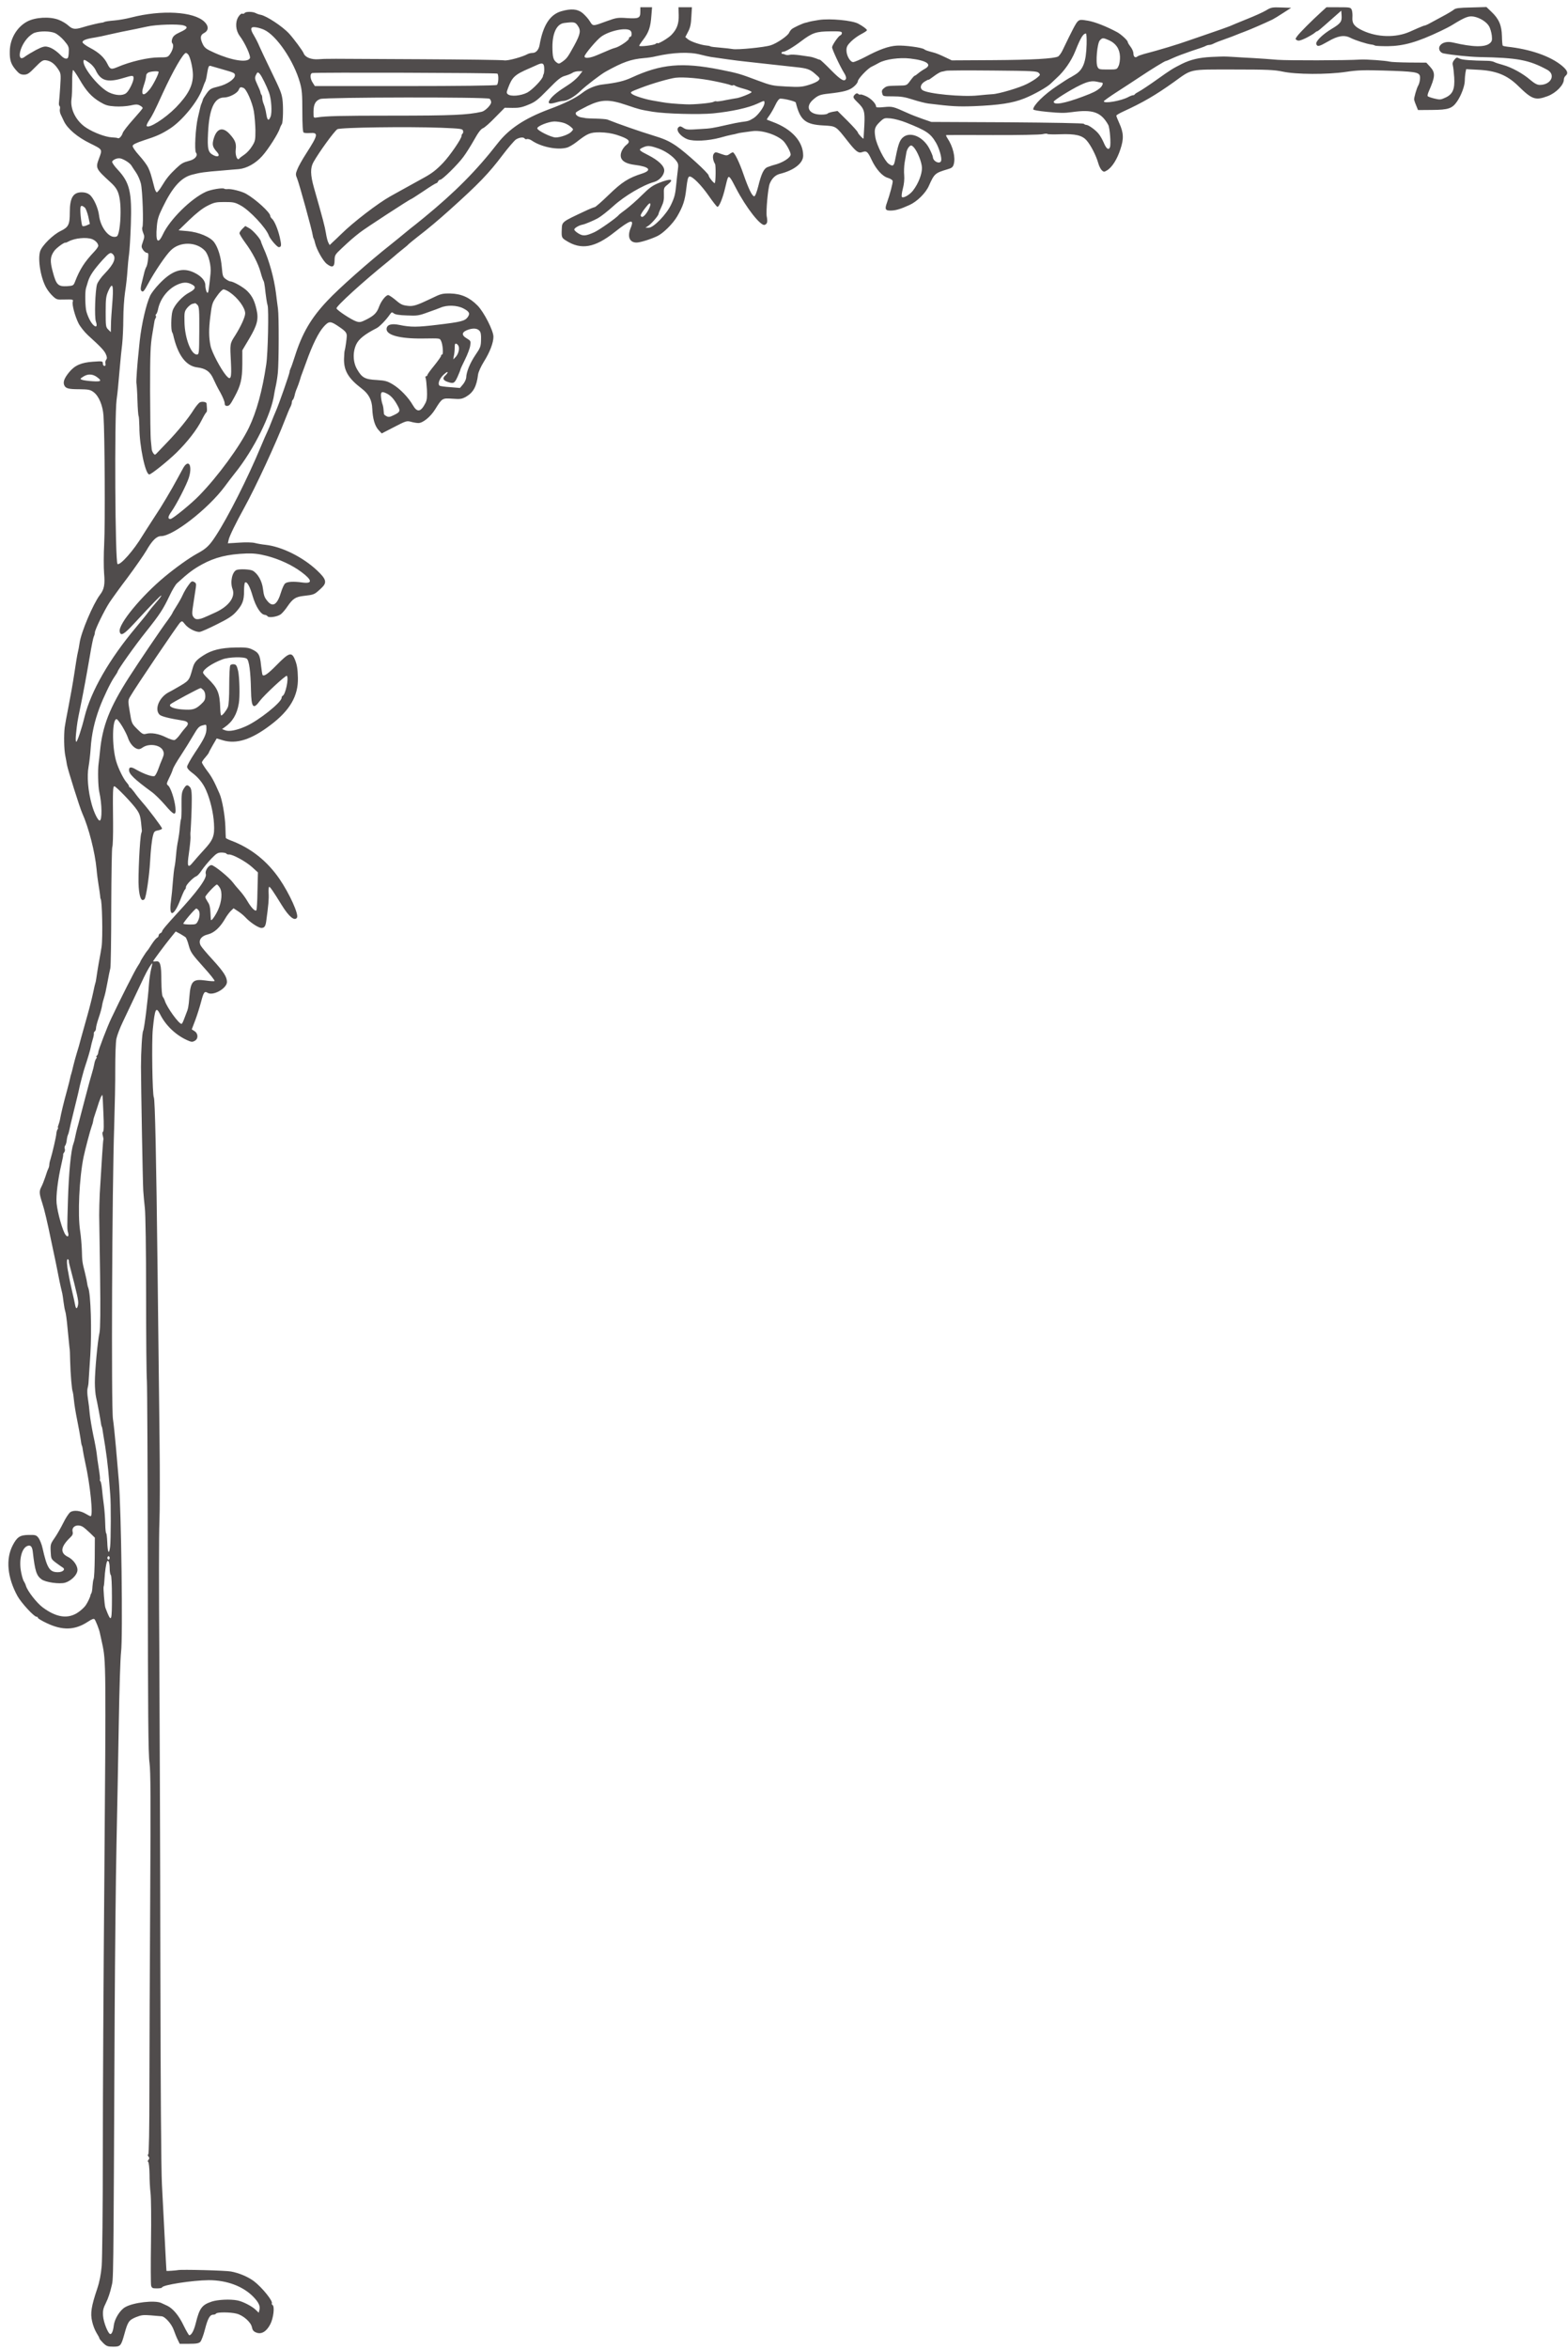 <svg viewBox="0 0 171 256" fill="none" xmlns="http://www.w3.org/2000/svg">
<path id="Vector" d="M69.832 1.276C69.832 1.973 69.671 2.048 68.391 1.973C67.373 1.899 67.199 1.936 66.231 2.285C64.604 2.882 64.678 2.882 64.318 2.309C64.157 2.036 63.796 1.65 63.536 1.425C62.989 0.977 62.294 0.915 61.213 1.226C59.971 1.587 59.214 2.77 58.841 4.924C58.742 5.447 58.444 5.77 58.071 5.77C57.91 5.77 57.686 5.82 57.562 5.883C56.953 6.219 55.376 6.642 55.004 6.58C54.78 6.53 50.669 6.48 45.851 6.455C35.133 6.393 35.655 6.393 34.748 6.455C33.928 6.518 33.27 6.244 33.109 5.795C33.01 5.534 32.053 4.239 31.532 3.666C30.799 2.87 29.073 1.737 28.427 1.612C28.265 1.587 28.017 1.5 27.88 1.425C27.558 1.251 26.775 1.251 26.676 1.425C26.626 1.5 26.514 1.525 26.415 1.488C26.328 1.45 26.142 1.6 25.98 1.861C25.633 2.446 25.695 3.318 26.142 3.915C26.725 4.687 27.384 6.132 27.247 6.356C26.974 6.866 25.26 6.592 23.397 5.758C22.503 5.36 22.317 5.223 22.118 4.824C21.795 4.14 21.832 3.816 22.267 3.592C22.764 3.33 22.776 2.832 22.292 2.372C21.124 1.251 17.635 1.052 14.294 1.911C13.772 2.048 12.928 2.197 12.431 2.235C11.934 2.272 11.475 2.347 11.4 2.384C11.338 2.421 11.202 2.471 11.09 2.471C10.817 2.496 9.624 2.783 8.991 2.982C8.184 3.231 7.898 3.193 7.451 2.783C7.227 2.571 6.743 2.285 6.371 2.148C5.414 1.787 3.825 1.874 2.943 2.359C1.838 2.957 1.08 4.239 1.068 5.584C1.043 6.58 1.204 7.028 1.775 7.675C2.086 8.036 2.26 8.136 2.608 8.136C2.98 8.136 3.166 8.024 3.837 7.327C4.508 6.642 4.682 6.53 4.992 6.567C5.514 6.63 5.936 6.928 6.321 7.513C6.644 7.999 6.656 8.036 6.569 9.418C6.52 10.178 6.457 10.962 6.433 11.149C6.408 11.348 6.433 11.522 6.495 11.56C6.544 11.597 6.569 11.734 6.532 11.883C6.495 12.02 6.532 12.282 6.619 12.469C6.706 12.655 6.867 12.992 6.979 13.228C7.364 14.025 8.432 14.946 9.811 15.618C11.214 16.316 11.177 16.253 10.792 17.287C10.407 18.32 10.444 18.395 12.021 19.839C12.729 20.474 12.94 20.885 13.077 21.843C13.213 22.79 13.151 24.52 12.94 25.342C12.829 25.753 12.766 25.815 12.456 25.815C11.76 25.815 10.941 24.669 10.804 23.487C10.705 22.665 10.208 21.57 9.773 21.221C9.55 21.047 9.264 20.959 8.916 20.959C7.973 20.959 7.612 21.557 7.612 23.138C7.612 24.47 7.476 24.757 6.631 25.168C5.787 25.566 4.595 26.749 4.383 27.371C4.085 28.28 4.458 30.434 5.104 31.467C5.265 31.741 5.576 32.115 5.799 32.314C6.147 32.638 6.259 32.675 6.929 32.65C7.985 32.625 8.01 32.638 7.935 32.886C7.836 33.198 8.171 34.455 8.569 35.252C8.755 35.613 9.202 36.173 9.587 36.534C11.003 37.817 11.376 38.215 11.549 38.614C11.686 38.937 11.686 39.074 11.574 39.211C11.5 39.311 11.462 39.497 11.5 39.634C11.537 39.796 11.5 39.883 11.388 39.883C11.289 39.883 11.214 39.759 11.214 39.622C11.214 39.361 11.177 39.348 10.146 39.423C8.854 39.51 8.159 39.821 7.55 40.556C7.029 41.191 6.867 41.602 6.992 41.95C7.141 42.336 7.426 42.423 8.668 42.423C9.624 42.436 9.848 42.473 10.183 42.722C10.779 43.145 11.214 44.191 11.289 45.337C11.425 47.341 11.475 57.214 11.363 59.243C11.301 60.401 11.301 61.858 11.351 62.48C11.462 63.713 11.363 64.236 10.891 64.846C10.146 65.841 8.842 68.904 8.681 70.075C8.631 70.423 8.544 70.896 8.482 71.133C8.42 71.369 8.258 72.378 8.109 73.374C7.96 74.37 7.675 75.988 7.476 76.984C7.277 77.98 7.091 79.014 7.054 79.287C6.954 80.159 6.979 81.628 7.116 82.338C7.19 82.711 7.277 83.172 7.302 83.359C7.389 83.869 8.705 88.052 8.966 88.625C9.674 90.194 10.357 92.87 10.531 94.725C10.568 95.198 10.668 95.958 10.742 96.406C10.817 96.854 10.891 97.377 10.916 97.589C10.928 97.788 10.953 97.962 10.966 97.962C11.139 97.962 11.226 102.195 11.077 103.204C11.015 103.602 10.879 104.399 10.767 104.972C10.668 105.544 10.556 106.242 10.518 106.528C10.481 106.802 10.432 107.076 10.407 107.113C10.382 107.163 10.27 107.636 10.158 108.184C10.047 108.719 9.773 109.815 9.55 110.599C9.326 111.383 9.016 112.504 8.854 113.089C8.705 113.674 8.482 114.459 8.358 114.832C8.246 115.206 8.072 115.828 7.985 116.202C7.898 116.575 7.799 116.974 7.761 117.073C7.724 117.173 7.675 117.347 7.662 117.447C7.65 117.546 7.488 118.194 7.302 118.878C6.942 120.173 6.656 121.381 6.557 121.941C6.532 122.115 6.445 122.414 6.383 122.588C6.308 122.775 6.284 122.925 6.321 122.925C6.371 122.925 6.346 122.999 6.284 123.074C6.222 123.161 6.159 123.373 6.147 123.547C6.135 123.858 5.712 125.676 5.501 126.361C5.427 126.572 5.377 126.834 5.377 126.946C5.377 127.07 5.327 127.257 5.265 127.382C5.203 127.494 5.054 127.905 4.942 128.278C4.818 128.652 4.619 129.15 4.508 129.361C4.259 129.834 4.272 130.071 4.595 131.079C4.843 131.826 5.153 133.146 5.625 135.437C5.774 136.122 5.961 137.043 6.06 137.491C6.147 137.939 6.296 138.636 6.371 139.047C6.445 139.458 6.569 140.018 6.631 140.292C6.693 140.566 6.768 140.877 6.793 140.977C6.818 141.077 6.88 141.5 6.929 141.898C6.979 142.309 7.066 142.77 7.116 142.919C7.178 143.069 7.29 143.89 7.364 144.737C7.588 147.028 7.588 147.015 7.6 147.015C7.612 147.015 7.637 147.6 7.65 148.323C7.687 149.779 7.836 151.547 7.935 151.696C7.96 151.759 8.022 152.145 8.06 152.58C8.097 153.016 8.258 154.012 8.42 154.796C8.581 155.581 8.743 156.502 8.792 156.838C8.83 157.174 8.892 157.498 8.929 157.56C8.966 157.61 9.016 157.859 9.041 158.096C9.078 158.345 9.19 158.917 9.289 159.378C9.848 161.868 10.183 165.254 9.885 165.254C9.823 165.254 9.6 165.142 9.376 165.005C8.792 164.644 8.06 164.557 7.675 164.806C7.513 164.918 7.165 165.441 6.905 165.977C6.644 166.499 6.222 167.246 5.961 167.62C5.514 168.255 5.489 168.342 5.526 169.101C5.563 169.898 5.576 169.923 6.097 170.322C6.395 170.546 6.718 170.77 6.818 170.832C7.178 171.031 6.88 171.355 6.308 171.355C5.402 171.355 5.129 170.919 4.632 168.703C4.545 168.305 4.346 167.832 4.21 167.632C3.961 167.309 3.887 167.284 3.117 167.296C2.173 167.309 1.862 167.52 1.391 168.417C0.608 169.911 0.794 171.94 1.912 173.969C2.322 174.704 3.713 176.21 3.974 176.21C4.061 176.21 4.135 176.26 4.135 176.335C4.135 176.397 4.545 176.646 5.042 176.883C6.793 177.729 8.146 177.692 9.562 176.771C10.034 176.459 10.233 176.385 10.32 176.497C10.456 176.684 10.817 177.592 10.891 177.978C10.928 178.14 11.04 178.638 11.139 179.111C11.562 181.041 11.562 181.377 11.376 205.094C11.289 215.266 11.214 228.538 11.214 234.601C11.214 240.714 11.152 246.229 11.09 246.988C11.003 247.935 10.854 248.706 10.593 249.478C9.96 251.358 9.835 252.13 10.047 253.014C10.133 253.437 10.357 253.998 10.531 254.272C10.705 254.546 10.841 254.807 10.841 254.869C10.841 254.919 11.028 255.143 11.251 255.367C11.611 255.716 11.748 255.766 12.344 255.766C13.139 255.766 13.201 255.691 13.561 254.409C13.934 253.039 14.058 252.877 14.816 252.554C15.412 252.317 15.623 252.292 16.43 252.354C16.939 252.404 17.473 252.441 17.61 252.454C17.982 252.466 18.715 253.276 18.951 253.96C19.075 254.309 19.262 254.782 19.386 255.019L19.597 255.454H20.615C21.41 255.454 21.683 255.405 21.845 255.243C21.956 255.131 22.192 254.521 22.354 253.873C22.664 252.678 22.888 252.28 23.273 252.28C23.397 252.28 23.534 252.217 23.571 252.155C23.67 251.993 25.123 251.993 25.794 252.168C26.514 252.342 27.359 253.089 27.471 253.637C27.533 253.96 27.645 254.11 27.93 254.222C28.501 254.458 29.048 254.135 29.47 253.338C29.818 252.678 29.979 251.383 29.718 251.221C29.644 251.184 29.619 251.097 29.644 251.047C29.793 250.811 28.588 249.317 27.694 248.632C27.061 248.159 26.08 247.735 25.186 247.574C24.627 247.462 19.771 247.337 19.411 247.424C19.249 247.462 18.169 247.536 18.156 247.511C18.156 247.499 18.119 247.038 18.094 246.49C18.044 245.519 17.933 243.278 17.66 238.087C17.573 236.493 17.511 227.392 17.486 213.809C17.473 201.857 17.411 186.681 17.374 180.07C17.324 173.459 17.324 167.097 17.386 165.914C17.436 164.732 17.448 160.648 17.399 156.826C17.349 153.004 17.262 144.837 17.188 138.674C17.039 125.913 16.902 119.812 16.778 119.613C16.616 119.364 16.529 113.463 16.666 112.155C16.89 109.914 17.014 109.665 17.461 110.549C18.069 111.769 19.162 112.803 20.392 113.363C20.851 113.575 20.975 113.587 21.224 113.45C21.634 113.239 21.634 112.666 21.224 112.392L20.913 112.193L21.298 111.184C21.509 110.624 21.783 109.74 21.919 109.23C22.205 108.134 22.304 107.997 22.64 108.209C23.236 108.582 24.751 107.723 24.751 107.026C24.751 106.478 24.391 105.918 23.211 104.623C22.565 103.926 21.981 103.229 21.894 103.067C21.596 102.507 21.907 102.021 22.702 101.834C23.372 101.66 24.006 101.075 24.552 100.129C24.726 99.817 25.012 99.444 25.173 99.282L25.471 98.996L25.943 99.307C26.216 99.481 26.564 99.768 26.738 99.954C27.259 100.527 28.178 101.137 28.514 101.137C28.837 101.137 28.961 100.95 29.035 100.39C29.271 98.672 29.334 97.987 29.296 97.365C29.271 96.979 29.309 96.655 29.358 96.655C29.458 96.655 29.805 97.153 30.724 98.647C31.507 99.917 32.128 100.428 32.389 100.017C32.6 99.668 31.581 97.415 30.488 95.809C29.147 93.854 27.371 92.435 25.223 91.625C24.887 91.501 24.627 91.364 24.627 91.327C24.614 91.277 24.602 90.704 24.577 90.057C24.527 88.837 24.229 87.156 23.944 86.508C23.348 85.139 23.087 84.653 22.578 83.994C22.267 83.57 22.019 83.172 22.019 83.097C22.019 83.035 22.18 82.773 22.391 82.549C22.59 82.313 22.764 82.089 22.764 82.051C22.764 82.014 22.962 81.641 23.198 81.23L23.633 80.483L24.291 80.682C25.782 81.13 27.396 80.62 29.483 79.038C31.619 77.432 32.538 75.851 32.488 73.872C32.463 72.888 32.389 72.44 32.153 71.867C31.805 71.021 31.507 71.12 30.166 72.49C29.247 73.424 28.799 73.747 28.638 73.573C28.601 73.536 28.526 73.05 28.464 72.49C28.352 71.357 28.203 71.108 27.446 70.759C27.073 70.585 26.688 70.548 25.633 70.573C24.093 70.61 23.099 70.846 22.205 71.419C21.422 71.917 21.186 72.191 21.013 72.814C20.603 74.245 20.677 74.158 19.187 75.017C18.939 75.166 18.591 75.353 18.417 75.441C17.361 75.988 16.815 77.296 17.399 77.893C17.597 78.08 18.392 78.291 19.945 78.54C20.528 78.628 20.64 78.877 20.28 79.25C20.131 79.412 19.833 79.773 19.634 80.059C19.423 80.358 19.15 80.62 19.038 80.657C18.914 80.694 18.492 80.557 18.094 80.358C17.337 79.972 16.48 79.823 15.908 79.985C15.623 80.059 15.499 79.997 14.965 79.462C14.368 78.864 14.356 78.839 14.157 77.607C13.946 76.349 13.946 76.337 14.232 75.864C14.729 74.98 19.411 68.058 19.647 67.846C19.858 67.659 19.883 67.672 20.168 68.033C20.503 68.481 21.373 68.929 21.795 68.867C21.956 68.854 22.789 68.481 23.658 68.045C24.887 67.435 25.347 67.136 25.757 66.676C26.452 65.891 26.614 65.456 26.614 64.422C26.614 63.949 26.663 63.526 26.725 63.489C26.937 63.352 27.247 63.899 27.558 64.983C27.893 66.128 28.452 66.987 28.874 67.012C28.986 67.024 29.122 67.087 29.172 67.161C29.296 67.373 30.253 67.224 30.625 66.95C30.799 66.813 31.122 66.439 31.345 66.103C31.917 65.269 32.227 65.057 33.047 64.958C34.301 64.808 34.251 64.833 35.034 64.111C35.692 63.501 35.605 63.14 34.574 62.169C33.022 60.712 30.737 59.579 28.961 59.38C28.588 59.343 28.067 59.255 27.794 59.181C27.508 59.106 26.763 59.094 26.067 59.144L24.85 59.218L24.937 58.832C25.012 58.446 25.744 56.952 26.614 55.384C27.893 53.068 30.103 48.3 31.109 45.685C31.32 45.15 31.556 44.565 31.656 44.378C31.755 44.203 31.83 43.955 31.83 43.843C31.83 43.73 31.879 43.606 31.942 43.569C31.991 43.531 32.078 43.32 32.128 43.108C32.165 42.896 32.277 42.548 32.376 42.336C32.475 42.112 32.612 41.714 32.699 41.44C32.773 41.166 32.885 40.83 32.947 40.693C32.997 40.556 33.196 40.02 33.382 39.51C34.065 37.58 34.748 36.211 35.319 35.588C35.903 34.953 36.04 34.966 37.083 35.688C37.691 36.111 37.828 36.285 37.816 36.646C37.816 36.933 37.642 38.066 37.605 38.153C37.567 38.203 37.53 38.638 37.518 39.111C37.493 40.406 37.99 41.24 39.443 42.349C40.213 42.934 40.56 43.593 40.598 44.54C40.647 45.66 40.883 46.432 41.281 46.868L41.628 47.241L42.982 46.544C44.274 45.872 44.361 45.847 44.82 45.971C45.081 46.046 45.453 46.108 45.627 46.108C46.112 46.108 46.931 45.449 47.441 44.639C48.223 43.382 48.223 43.382 49.341 43.456C50.185 43.519 50.359 43.494 50.819 43.245C51.613 42.784 51.974 42.137 52.135 40.83C52.172 40.543 52.445 39.946 52.768 39.423C53.426 38.377 53.812 37.356 53.812 36.696C53.812 36.036 52.768 33.995 52.073 33.297C51.203 32.413 50.285 32.015 49.117 31.99C48.223 31.978 48.086 32.015 47.043 32.526C45.478 33.272 45.081 33.409 44.472 33.335C43.851 33.26 43.702 33.185 43.019 32.6C42.721 32.364 42.423 32.164 42.336 32.164C42.075 32.164 41.566 32.812 41.343 33.422C41.094 34.107 40.796 34.405 39.927 34.841C39.356 35.127 39.219 35.152 38.846 35.028C38.325 34.854 36.748 33.82 36.698 33.609C36.648 33.385 39.517 30.758 42.311 28.504C42.572 28.293 42.87 28.031 42.995 27.931C43.106 27.819 43.479 27.521 43.814 27.247C44.162 26.973 44.497 26.699 44.559 26.612C44.634 26.537 45.081 26.176 45.553 25.802C46.72 24.906 47.825 23.972 49.018 22.902C52.209 20.038 53.302 18.905 54.83 16.876C55.426 16.091 56.072 15.345 56.258 15.208C56.631 14.971 57.102 14.909 57.227 15.108C57.264 15.17 57.376 15.195 57.475 15.158C57.575 15.12 57.81 15.195 57.997 15.32C59.003 16.017 60.791 16.378 61.822 16.091C62.058 16.029 62.517 15.755 62.84 15.506C64.082 14.535 64.343 14.423 65.423 14.423C66.094 14.436 66.69 14.523 67.249 14.697C68.627 15.145 68.851 15.394 68.28 15.818C68.118 15.942 67.895 16.241 67.795 16.477C67.46 17.312 67.944 17.81 69.236 17.971C70.813 18.171 71.136 18.544 70.056 18.905C68.528 19.391 67.833 19.839 66.404 21.221C65.635 21.968 64.939 22.578 64.852 22.578C64.778 22.578 64.281 22.777 63.759 23.026C61.238 24.209 61.3 24.159 61.263 25.006C61.226 25.852 61.251 25.927 61.735 26.226C63.374 27.272 64.877 27.01 67.038 25.292C68.776 23.922 69.211 23.811 68.776 24.856C68.391 25.79 68.652 26.437 69.422 26.437C69.807 26.437 70.937 26.089 71.695 25.728C72.328 25.429 73.396 24.371 73.856 23.574C74.489 22.478 74.7 21.856 74.849 20.524C74.961 19.553 75.036 19.279 75.185 19.241C75.495 19.179 76.476 20.163 77.321 21.383C77.743 21.993 78.153 22.516 78.227 22.541C78.414 22.603 78.836 21.557 79.084 20.474C79.196 19.963 79.333 19.465 79.382 19.378C79.507 19.142 79.656 19.316 80.264 20.511C81.369 22.64 82.959 24.669 83.394 24.508C83.679 24.396 83.729 24.196 83.617 23.586C83.518 23.051 83.754 20.499 83.94 20.026C84.164 19.465 84.549 19.079 85.033 18.955C86.598 18.569 87.591 17.785 87.591 16.963C87.591 15.432 86.362 14.062 84.275 13.29C83.953 13.166 83.655 13.054 83.63 13.041C83.617 13.016 83.729 12.817 83.903 12.593C84.064 12.369 84.362 11.858 84.549 11.46C84.76 11.012 84.959 10.751 85.108 10.751C85.579 10.751 86.747 11.049 86.784 11.174C87.256 13.104 87.827 13.577 89.827 13.676C91.18 13.751 91.143 13.726 92.385 15.307C93.329 16.515 93.615 16.739 94.037 16.577C94.496 16.415 94.633 16.515 95.043 17.399C95.54 18.457 96.235 19.229 96.844 19.391C97.117 19.478 97.328 19.615 97.353 19.727C97.378 19.951 97.055 21.159 96.732 22.08C96.471 22.79 96.546 22.951 97.104 22.951C97.651 22.951 98.185 22.802 99.191 22.341C99.998 21.98 100.954 21.047 101.302 20.25C101.898 18.918 101.973 18.855 103.351 18.445C103.798 18.32 103.923 18.208 104.009 17.909C104.221 17.175 103.935 15.979 103.326 15.071C103.202 14.884 103.14 14.722 103.202 14.722C103.252 14.71 105.537 14.71 108.269 14.722C111.001 14.735 113.448 14.685 113.709 14.622C113.957 14.56 114.193 14.548 114.218 14.598C114.255 14.647 114.876 14.66 115.596 14.635C117.298 14.573 118.018 14.747 118.515 15.32C118.95 15.818 119.521 16.913 119.769 17.772C119.856 18.096 120.042 18.457 120.167 18.569C120.378 18.756 120.415 18.756 120.726 18.569C121.272 18.245 121.831 17.361 122.179 16.291C122.576 15.12 122.539 14.461 122.054 13.402C121.881 13.029 121.744 12.668 121.744 12.605C121.744 12.543 122.067 12.357 122.464 12.17C124.638 11.174 125.991 10.389 128.016 8.945C130.052 7.476 129.605 7.576 134.536 7.576C138.212 7.576 138.969 7.613 139.863 7.8C141.329 8.124 144.744 8.136 146.768 7.837C147.998 7.65 148.706 7.626 150.867 7.688C154.232 7.787 154.717 7.862 154.841 8.26C154.915 8.485 154.816 9.07 154.667 9.319C154.493 9.618 154.183 10.688 154.22 10.875C154.245 10.987 154.344 11.286 154.456 11.535L154.642 11.995L156.17 11.983C157.946 11.971 158.368 11.834 158.902 11.062C159.361 10.389 159.746 9.356 159.746 8.771C159.746 8.509 159.784 8.124 159.821 7.912L159.895 7.538L161.1 7.601C163.137 7.688 164.354 8.173 165.571 9.369C167.086 10.85 167.446 10.975 168.787 10.477C169.706 10.128 170.551 9.256 170.551 8.659C170.551 8.522 170.638 8.348 170.737 8.26C171.06 7.987 170.948 7.675 170.34 7.165C169.073 6.119 166.9 5.36 164.354 5.086C164.13 5.061 163.919 5.011 163.882 4.974C163.845 4.936 163.807 4.476 163.795 3.94C163.77 2.758 163.46 2.048 162.652 1.289L162.106 0.766L160.442 0.815C159.125 0.84 158.728 0.89 158.554 1.052C158.417 1.164 157.821 1.525 157.2 1.849C156.592 2.185 155.946 2.521 155.772 2.621C155.598 2.708 155.424 2.783 155.362 2.783C155.313 2.783 155.002 2.907 154.679 3.044C154.356 3.193 153.934 3.38 153.723 3.467C152.208 4.127 150.221 4.077 148.631 3.343C147.712 2.919 147.439 2.571 147.489 1.899C147.514 1.6 147.476 1.226 147.414 1.064C147.29 0.803 147.215 0.791 145.974 0.791H144.657L144.098 1.301C143.105 2.197 141.726 3.579 141.478 3.928C141.242 4.252 141.242 4.264 141.453 4.389C141.627 4.476 141.863 4.413 142.409 4.152C142.807 3.953 143.229 3.704 143.341 3.604C143.465 3.492 143.602 3.405 143.639 3.405C143.726 3.405 143.837 3.318 145.34 1.986L146.272 1.164L146.309 1.662C146.359 2.347 146.21 2.558 145.253 3.131C144.21 3.754 143.44 4.526 143.552 4.812C143.664 5.123 143.862 5.073 144.819 4.526C145.899 3.891 146.607 3.779 147.278 4.127C147.787 4.389 149.041 4.787 149.525 4.849C149.674 4.862 149.861 4.911 149.935 4.961C150.01 5.011 150.643 5.036 151.339 5.036C153.09 5.011 154.555 4.6 157.138 3.368C157.585 3.156 158.144 2.87 158.38 2.72C159.771 1.861 160.169 1.712 160.727 1.811C161.423 1.936 162.168 2.421 162.416 2.907C162.528 3.119 162.652 3.554 162.69 3.878C162.739 4.364 162.714 4.501 162.491 4.7C161.969 5.173 160.641 5.148 158.467 4.638C157.797 4.476 157.225 4.638 157.002 5.036C156.84 5.347 157.051 5.746 157.424 5.82C158.43 6.007 160.243 6.194 161.324 6.219C165.509 6.293 166.751 6.53 168.725 7.601C169.706 8.124 169.16 9.256 167.918 9.256C167.645 9.256 167.347 9.095 166.887 8.709C166.068 7.999 164.851 7.339 163.907 7.078C163.497 6.966 163.062 6.829 162.938 6.754C162.814 6.692 162.503 6.63 162.255 6.63C160.442 6.605 159.436 6.53 159.163 6.381C158.877 6.231 158.827 6.244 158.604 6.518C158.43 6.729 158.38 6.916 158.442 7.14C158.492 7.314 158.554 7.887 158.591 8.435C158.666 9.717 158.442 10.265 157.635 10.638C157.126 10.875 157.027 10.887 156.418 10.738C156.058 10.651 155.735 10.539 155.698 10.477C155.66 10.427 155.71 10.203 155.809 9.979C156.53 8.348 156.555 7.937 155.971 7.289L155.549 6.829L153.698 6.816C152.692 6.804 151.724 6.766 151.55 6.717C151.103 6.605 148.979 6.455 148.383 6.493C146.744 6.592 140.459 6.605 139.317 6.518C138.572 6.455 137.392 6.368 136.709 6.331C136.026 6.293 135.045 6.244 134.536 6.206C133.418 6.144 133.617 6.144 132.126 6.206C130.785 6.268 129.841 6.493 128.885 6.966C127.854 7.489 127.693 7.588 126.153 8.684C125.333 9.269 124.464 9.842 124.228 9.966C123.992 10.091 123.781 10.228 123.756 10.277C123.731 10.34 123.644 10.377 123.57 10.377C123.483 10.377 123.259 10.464 123.048 10.576C122.266 10.999 120.378 11.323 120.378 11.037C120.378 10.987 121.036 10.514 121.831 10.004C122.626 9.493 123.731 8.771 124.29 8.397C125.544 7.563 127.034 6.642 127.159 6.642C127.208 6.642 127.544 6.505 127.904 6.331C128.276 6.156 129.171 5.82 129.903 5.571C130.648 5.335 131.344 5.086 131.456 5.024C131.58 4.949 131.766 4.899 131.865 4.899C131.965 4.899 132.151 4.849 132.275 4.787C132.573 4.638 133.008 4.463 133.728 4.214C134.076 4.09 134.523 3.928 134.722 3.841C134.933 3.754 135.405 3.567 135.777 3.43C136.374 3.206 137.727 2.621 138.758 2.135C138.932 2.048 139.466 1.724 139.938 1.413L140.807 0.853L139.739 0.815C138.746 0.778 138.609 0.803 138.063 1.139C137.727 1.338 136.783 1.762 135.964 2.085C135.144 2.421 134.312 2.758 134.101 2.857C133.902 2.944 132.834 3.318 131.741 3.691C130.648 4.065 129.667 4.401 129.568 4.438C128.5 4.824 126.401 5.459 124.724 5.895C124.414 5.982 124.104 6.094 124.017 6.169C123.805 6.343 123.607 6.181 123.607 5.82C123.607 5.646 123.47 5.322 123.296 5.098C123.122 4.874 122.986 4.638 122.986 4.575C122.986 4.401 122.253 3.729 121.806 3.492C120.639 2.87 119.434 2.397 118.664 2.26C117.869 2.123 117.757 2.135 117.546 2.322C117.335 2.509 116.963 3.231 115.87 5.497C115.733 5.795 115.51 6.082 115.398 6.156C114.938 6.393 112.603 6.53 108.306 6.555L103.798 6.58L103.115 6.256C102.544 5.982 102.072 5.783 101.749 5.708C101.128 5.546 100.917 5.472 100.793 5.372C100.545 5.173 98.632 4.924 97.812 4.974C96.918 5.024 95.9 5.385 94.385 6.194C93.788 6.505 93.18 6.766 93.043 6.766C92.721 6.766 92.311 6.069 92.311 5.484C92.311 5.111 92.41 4.924 92.807 4.526C93.068 4.264 93.577 3.891 93.925 3.716C94.26 3.542 94.546 3.355 94.546 3.293C94.546 3.181 94.111 2.857 93.602 2.583C92.944 2.222 90.535 1.998 89.33 2.172C88.821 2.247 88.312 2.347 88.212 2.384C88.113 2.421 87.939 2.459 87.827 2.484C87.529 2.546 86.561 2.994 86.337 3.181C86.238 3.268 86.114 3.442 86.064 3.554C85.94 3.891 84.723 4.725 84.052 4.936C83.369 5.16 80.413 5.447 79.904 5.347C79.73 5.31 79.134 5.248 78.588 5.198C78.041 5.16 77.544 5.098 77.482 5.061C77.42 5.011 77.222 4.974 77.035 4.961C76.464 4.911 75.334 4.538 75.036 4.289L74.738 4.04L75.036 3.467C75.272 3.032 75.359 2.633 75.396 1.836L75.458 0.791H74.725H73.993L74.017 1.625C74.042 2.583 73.831 3.168 73.235 3.791C72.887 4.164 71.695 4.862 71.695 4.7C71.695 4.65 71.608 4.687 71.509 4.775C71.322 4.936 69.708 5.123 69.708 4.986C69.708 4.936 69.919 4.613 70.192 4.264C70.751 3.517 70.95 2.944 71.037 1.699L71.111 0.791H70.466H69.832V1.276ZM62.989 2.77C63.374 3.305 63.312 3.691 62.629 4.949C61.909 6.256 61.822 6.368 61.325 6.729C60.965 6.978 60.928 6.978 60.679 6.791C60.331 6.518 60.257 6.194 60.245 5.111C60.245 3.592 60.717 2.621 61.511 2.509C62.579 2.372 62.728 2.397 62.989 2.77ZM20.019 2.77C20.553 2.919 20.441 3.144 19.671 3.492C19.1 3.754 18.889 3.928 18.79 4.202C18.703 4.451 18.703 4.613 18.802 4.725C18.976 4.936 18.852 5.459 18.529 5.92C18.293 6.244 18.231 6.256 17.324 6.256C16.169 6.256 14.219 6.704 12.804 7.314C12.121 7.601 12.009 7.563 11.723 6.978C11.376 6.268 10.804 5.733 9.835 5.223C9.401 4.999 9.028 4.725 9.003 4.613C8.966 4.401 9.413 4.227 10.345 4.09C10.655 4.04 11.351 3.903 11.897 3.766C12.444 3.642 13.027 3.517 13.201 3.48C14.666 3.193 15.126 3.094 15.995 2.907C17.001 2.67 19.411 2.596 20.019 2.77ZM28.799 3.243C30.166 3.866 32.053 6.654 32.711 9.007C32.935 9.804 32.972 10.277 32.972 12.145C32.972 13.639 33.022 14.386 33.109 14.448C33.183 14.498 33.494 14.523 33.792 14.498C34.748 14.436 34.711 14.672 33.395 16.727C32.972 17.374 32.538 18.158 32.426 18.457C32.227 18.943 32.227 19.042 32.401 19.453C32.612 19.939 34.065 25.217 34.102 25.628C34.115 25.765 34.164 25.927 34.202 26.002C34.251 26.064 34.313 26.288 34.363 26.5C34.525 27.197 35.233 28.454 35.642 28.766C36.239 29.226 36.487 29.114 36.487 28.38C36.499 27.819 36.536 27.745 37.244 27.085C38.139 26.238 38.561 25.877 39.231 25.354C39.79 24.906 44.708 21.706 44.82 21.706C44.857 21.706 45.478 21.308 46.186 20.835C46.894 20.349 47.527 19.963 47.59 19.963C47.652 19.963 47.726 19.876 47.776 19.777C47.813 19.677 47.912 19.59 48.012 19.59C48.235 19.59 49.937 17.922 50.533 17.1C50.819 16.727 51.34 15.892 51.7 15.257C52.147 14.448 52.445 14.062 52.669 13.975C52.843 13.913 53.451 13.377 54.01 12.792L55.041 11.746L55.886 11.759C56.556 11.771 56.916 11.709 57.599 11.423C58.357 11.124 58.63 10.912 59.773 9.742C60.853 8.634 61.176 8.385 61.636 8.26C61.934 8.173 62.294 8.036 62.43 7.937C62.567 7.837 62.877 7.763 63.101 7.763H63.523L63.113 8.285C62.89 8.559 62.368 9.007 61.946 9.269C60.903 9.929 60.331 10.377 60.009 10.8C59.661 11.273 59.86 11.398 60.617 11.174C60.928 11.074 61.3 10.999 61.437 10.999C61.859 10.999 62.642 10.551 63.287 9.929C63.958 9.294 65.473 8.136 66.044 7.812C67.944 6.754 68.814 6.455 70.23 6.331C70.615 6.306 71.198 6.219 71.534 6.132C73.421 5.708 75.185 5.634 76.402 5.957C76.837 6.069 77.346 6.181 77.519 6.206C78.227 6.318 80.488 6.63 81.133 6.692C81.506 6.729 82.823 6.879 84.052 7.015C85.281 7.152 86.511 7.289 86.784 7.314C88.014 7.439 88.337 7.551 88.895 8.049C89.442 8.522 89.454 8.547 89.256 8.771C89.131 8.908 88.659 9.12 88.2 9.256C87.467 9.481 87.157 9.505 85.766 9.431C84.275 9.356 84.089 9.319 82.624 8.771C80.711 8.049 80.463 7.974 78.525 7.588C74.377 6.766 72.092 6.978 68.901 8.447C68.081 8.833 67.286 9.02 65.734 9.207C64.951 9.294 64.119 9.642 63.498 10.128C62.803 10.676 61.549 11.298 59.847 11.921C57.227 12.904 55.525 14.025 54.296 15.594C51.974 18.581 49.626 20.947 46.236 23.723C45.59 24.259 44.919 24.782 44.758 24.906C44.596 25.031 44.261 25.305 44.013 25.516C43.764 25.728 43.144 26.226 42.634 26.637C40.25 28.517 36.946 31.442 35.704 32.775C33.916 34.667 32.947 36.323 32.14 38.887C31.954 39.472 31.755 40.045 31.693 40.157C31.631 40.282 31.581 40.444 31.581 40.531C31.581 40.718 30.389 44.141 30.079 44.814C29.954 45.087 29.743 45.623 29.594 45.996C29.458 46.37 29.259 46.831 29.16 47.042C29.06 47.241 28.725 48.001 28.427 48.723C27.023 52.097 24.863 56.367 23.546 58.384C22.851 59.455 22.515 59.791 21.497 60.339C20.615 60.824 19.187 61.845 17.982 62.841C15.424 64.958 12.891 68.033 13.052 68.829C13.151 69.365 13.499 69.178 14.604 67.983C16.728 65.692 17.486 64.908 17.585 64.908C17.647 64.908 17.399 65.244 17.026 65.667C16.666 66.078 16.281 66.551 16.182 66.701C16.082 66.862 15.461 67.622 14.816 68.394C11.922 71.842 9.922 75.328 9.227 78.105C8.904 79.437 8.432 80.844 8.32 80.844C8.246 80.844 8.233 80.52 8.296 79.935C8.42 78.752 8.445 78.615 8.73 77.233C8.867 76.586 9.003 75.876 9.041 75.677C9.078 75.465 9.19 74.88 9.289 74.37C9.388 73.859 9.612 72.564 9.798 71.506C9.972 70.448 10.171 69.477 10.233 69.365C10.295 69.253 10.345 69.054 10.345 68.942C10.345 68.643 11.388 66.501 11.947 65.655C12.195 65.281 13.077 64.049 13.921 62.941C14.753 61.82 15.672 60.501 15.958 60.015C16.591 58.907 17.076 58.434 17.56 58.434C18.877 58.434 22.702 55.458 24.515 53.018C24.813 52.607 25.31 51.96 25.608 51.586C27.682 49.022 29.607 45.137 29.905 42.934C29.917 42.797 30.004 42.423 30.066 42.112C30.141 41.801 30.253 41.128 30.302 40.618C30.414 39.46 30.426 34.405 30.315 33.658C30.277 33.347 30.166 32.563 30.091 31.915C29.892 30.347 29.358 28.38 28.725 27.01C28.588 26.699 28.477 26.4 28.464 26.35C28.452 26.076 27.595 25.105 27.197 24.881L26.75 24.632L26.44 24.931C26.266 25.105 26.117 25.317 26.117 25.416C26.117 25.516 26.39 25.964 26.725 26.425C27.533 27.508 28.166 28.741 28.427 29.699C28.539 30.135 28.688 30.534 28.737 30.608C28.787 30.67 28.849 30.982 28.886 31.293C28.986 32.227 29.11 33.086 29.184 33.285C29.321 33.708 29.222 38.551 29.035 39.721C28.613 42.573 27.98 44.876 27.148 46.606C26.167 48.636 23.757 51.935 21.708 54.026C20.839 54.923 18.814 56.566 18.591 56.566C18.268 56.566 18.305 56.305 18.715 55.732C19.249 54.973 20.33 52.881 20.59 52.084C20.851 51.288 20.802 50.528 20.479 50.528C20.342 50.528 20.156 50.702 20.007 50.964C19.87 51.2 19.622 51.673 19.435 52.01C18.939 52.919 18.653 53.429 18.169 54.238C17.523 55.321 17.535 55.296 16.666 56.629C16.219 57.313 15.722 58.098 15.548 58.372C14.592 59.978 13.114 61.646 12.816 61.472C12.555 61.322 12.468 45.411 12.717 43.556C12.853 42.535 12.866 42.324 13.077 39.946C13.139 39.186 13.251 38.091 13.325 37.505C13.387 36.908 13.449 35.675 13.449 34.766C13.449 33.845 13.536 32.538 13.636 31.853C13.748 31.168 13.859 30.135 13.896 29.55C13.934 28.965 14.008 28.155 14.07 27.745C14.133 27.334 14.219 25.877 14.269 24.495C14.393 20.922 14.145 19.889 12.829 18.482C12.481 18.121 12.207 17.723 12.232 17.623C12.257 17.511 12.456 17.374 12.68 17.299C13.002 17.212 13.189 17.237 13.611 17.461C13.896 17.61 14.219 17.859 14.319 18.021C14.418 18.183 14.654 18.544 14.853 18.831C15.039 19.104 15.275 19.64 15.362 20.001C15.548 20.723 15.672 24.533 15.523 24.782C15.474 24.869 15.511 25.13 15.61 25.367C15.772 25.74 15.759 25.852 15.585 26.35C15.399 26.861 15.399 26.923 15.598 27.234C15.722 27.409 15.908 27.558 16.02 27.558C16.182 27.558 16.206 27.67 16.144 28.255C16.107 28.629 16.02 29.015 15.958 29.089C15.896 29.176 15.772 29.513 15.697 29.861C15.61 30.197 15.486 30.733 15.412 31.019C15.325 31.417 15.325 31.604 15.424 31.704C15.598 31.878 15.697 31.779 16.194 30.857C16.865 29.612 18.107 27.77 18.641 27.272C19.634 26.3 21.435 26.338 22.354 27.334C22.751 27.77 23.049 28.952 22.962 29.787C22.789 31.517 22.727 31.915 22.64 31.915C22.528 31.915 22.391 31.467 22.391 31.069C22.391 30.596 21.944 30.085 21.199 29.724C19.907 29.089 18.765 29.463 17.361 30.944C16.939 31.38 16.505 31.953 16.38 32.214C15.946 33.148 15.449 35.264 15.238 37.144C15.213 37.456 15.163 37.904 15.138 38.14C14.977 39.597 14.828 41.639 14.878 41.776C14.902 41.863 14.965 42.685 14.989 43.593C15.014 44.515 15.076 45.287 15.114 45.337C15.151 45.374 15.188 45.909 15.2 46.532C15.2 48.623 15.859 51.723 16.281 51.711C16.505 51.698 18.305 50.254 19.237 49.345C20.479 48.125 21.497 46.793 22.006 45.772C22.217 45.349 22.441 44.975 22.503 44.938C22.565 44.901 22.59 44.689 22.565 44.465C22.553 44.241 22.528 44.017 22.528 43.967C22.503 43.805 22.031 43.73 21.795 43.855C21.659 43.93 21.373 44.278 21.137 44.639C20.566 45.561 19.411 46.992 18.231 48.212C17.684 48.785 17.163 49.333 17.063 49.432C16.902 49.594 16.865 49.594 16.716 49.395C16.629 49.271 16.542 49.059 16.542 48.922C16.529 48.773 16.492 48.374 16.455 48.038C16.405 47.69 16.38 45.262 16.368 42.622C16.368 38.501 16.405 37.642 16.604 36.46C16.728 35.7 16.84 35.028 16.852 34.966C16.865 34.891 16.914 34.766 16.964 34.679C17.026 34.605 17.039 34.48 16.989 34.418C16.952 34.356 16.977 34.268 17.039 34.231C17.088 34.194 17.175 33.982 17.225 33.758C17.448 32.6 18.256 31.542 19.274 31.056C19.932 30.745 20.404 30.72 20.913 30.994C21.422 31.243 21.336 31.517 20.652 31.878C19.895 32.264 19.001 33.248 18.814 33.895C18.653 34.405 18.628 35.974 18.777 36.211C18.814 36.273 18.852 36.385 18.877 36.46C19.373 38.688 20.267 39.896 21.522 40.045C22.428 40.157 22.913 40.493 23.261 41.278C23.422 41.639 23.757 42.324 24.03 42.784C24.291 43.257 24.502 43.78 24.502 43.942C24.502 44.154 24.577 44.241 24.738 44.241C25.012 44.241 25.099 44.141 25.583 43.245C26.253 42.012 26.415 41.34 26.427 39.684V38.178L27.197 36.883C28.054 35.426 28.216 34.791 27.98 33.758C27.769 32.812 27.52 32.289 26.999 31.754C26.601 31.33 25.446 30.67 25.111 30.67C25.036 30.67 24.813 30.558 24.627 30.421C24.316 30.197 24.267 30.085 24.192 29.151C24.093 28.006 23.794 27.023 23.372 26.425C22.962 25.84 21.696 25.305 20.466 25.192L19.473 25.105L20.64 23.972C21.435 23.213 22.081 22.702 22.627 22.428C23.36 22.055 23.559 22.018 24.502 22.018C25.446 22.018 25.633 22.055 26.241 22.391C27.235 22.927 29.011 24.831 29.309 25.653C29.433 26.027 30.215 26.935 30.401 26.935C30.7 26.935 30.712 26.736 30.513 25.865C30.302 24.956 29.917 24.035 29.631 23.811C29.545 23.736 29.47 23.599 29.47 23.524C29.47 23.163 27.893 21.719 26.837 21.121C26.365 20.847 25.161 20.549 24.788 20.611C24.664 20.623 24.515 20.611 24.44 20.561C24.242 20.449 22.962 20.661 22.441 20.91C20.814 21.657 18.529 23.922 17.771 25.529C17.225 26.699 16.952 26.375 17.101 24.707C17.163 23.935 17.274 23.549 17.722 22.64C18.802 20.399 19.746 19.353 20.938 19.042C21.82 18.806 22.366 18.731 24.13 18.594C24.912 18.519 25.782 18.457 26.055 18.432C26.912 18.345 27.88 17.81 28.588 17.013C29.247 16.291 30.352 14.548 30.526 13.975C30.575 13.813 30.675 13.614 30.737 13.527C30.873 13.352 30.911 11.56 30.799 10.8C30.687 10.103 30.6 9.879 29.483 7.576C28.948 6.48 28.414 5.335 28.278 5.024C28.154 4.712 27.893 4.202 27.694 3.866C27.235 3.119 27.309 2.87 27.942 2.982C28.203 3.019 28.588 3.144 28.799 3.243ZM68.739 3.33C68.95 3.492 68.925 4.028 68.702 4.028C68.64 4.028 68.59 4.102 68.59 4.202C68.59 4.389 67.597 5.073 67.1 5.21C66.777 5.297 66.653 5.347 65.15 5.995C64.343 6.343 63.747 6.405 63.747 6.144C63.747 5.92 65.1 4.314 65.572 3.99C66.479 3.343 68.28 2.969 68.739 3.33ZM5.961 3.592C6.222 3.691 6.681 4.065 6.979 4.413C7.463 4.986 7.526 5.111 7.501 5.609C7.501 5.92 7.451 6.219 7.414 6.281C7.29 6.493 6.967 6.393 6.644 6.044C6.159 5.546 5.625 5.185 5.166 5.098C4.855 5.024 4.607 5.098 3.924 5.447C3.464 5.696 2.93 6.019 2.744 6.156C1.862 6.879 1.999 5.335 2.93 4.227C3.166 3.94 3.551 3.642 3.787 3.567C4.396 3.368 5.439 3.38 5.961 3.592ZM91.814 3.592C91.814 3.704 91.739 3.816 91.64 3.853C91.441 3.928 90.783 4.862 90.746 5.136C90.709 5.322 91.628 7.277 92.075 7.987C92.224 8.211 92.298 8.472 92.261 8.572C92.112 8.97 91.69 8.721 90.622 7.638C90.013 7.015 89.479 6.518 89.429 6.518C89.38 6.518 89.194 6.455 88.995 6.368C88.808 6.293 88.51 6.206 88.337 6.181C88.163 6.156 87.666 6.082 87.219 6.019C86.772 5.957 86.287 5.932 86.138 5.97C85.977 6.019 85.753 6.007 85.642 5.957C85.517 5.895 85.381 5.87 85.331 5.87C85.269 5.883 85.232 5.833 85.232 5.77C85.232 5.696 85.306 5.646 85.393 5.646C85.654 5.646 86.486 5.16 87.405 4.463C88.597 3.567 89.02 3.43 90.547 3.417C91.603 3.405 91.814 3.43 91.814 3.592ZM118.503 4.799C118.453 6.742 118.13 7.601 117.248 8.136C116.913 8.348 116.627 8.509 116.602 8.509C116.578 8.509 115.981 8.895 115.274 9.369C113.895 10.277 112.678 11.473 112.678 11.921C112.678 11.995 113.212 12.095 114.23 12.195C115.646 12.332 116.056 12.332 116.9 12.22C119.186 11.896 120.08 12.22 120.862 13.614C121.036 13.938 121.173 15.706 121.048 16.042C120.912 16.403 120.651 16.229 120.378 15.569C120.229 15.22 119.968 14.759 119.794 14.56C119.459 14.149 118.701 13.614 118.478 13.614C118.391 13.614 118.267 13.564 118.192 13.489C118.13 13.427 114.851 13.365 109.822 13.328L101.563 13.29L100.631 12.967C100.122 12.792 99.34 12.493 98.893 12.282C97.403 11.61 97.328 11.585 96.409 11.672C95.788 11.734 95.54 11.722 95.54 11.622C95.54 11.298 94.993 10.738 94.459 10.489C94.149 10.352 93.876 10.265 93.826 10.302C93.788 10.34 93.689 10.315 93.602 10.24C93.478 10.14 93.391 10.153 93.242 10.29C92.981 10.564 93.006 10.651 93.503 11.136C94.26 11.871 94.335 12.12 94.26 13.664C94.211 14.423 94.186 15.071 94.174 15.095C94.174 15.22 93.553 14.56 93.553 14.436C93.553 14.361 93.056 13.801 92.447 13.191L91.342 12.095L90.833 12.182C90.56 12.232 90.299 12.319 90.249 12.381C90.212 12.444 89.914 12.493 89.566 12.493C88.225 12.493 87.765 11.672 88.659 10.875C89.206 10.389 89.442 10.302 90.386 10.203C92.025 10.016 92.584 9.867 93.068 9.481C93.341 9.269 93.553 8.983 93.553 8.858C93.553 8.597 94.633 7.451 95.068 7.264C95.229 7.19 95.577 7.003 95.85 6.854C96.558 6.455 98.098 6.244 99.265 6.381C101.066 6.592 101.699 7.028 100.88 7.489C100.669 7.601 100.333 7.825 100.16 7.974C99.973 8.136 99.787 8.26 99.737 8.26C99.7 8.26 99.489 8.497 99.278 8.783C98.893 9.319 98.88 9.319 98.048 9.331C96.757 9.356 96.707 9.369 96.409 9.605C96.185 9.779 96.136 9.916 96.21 10.165C96.285 10.502 96.297 10.502 97.378 10.502C98.247 10.502 98.694 10.576 99.576 10.863C100.197 11.062 100.942 11.248 101.252 11.286C103.761 11.597 104.469 11.634 106.22 11.572C108.977 11.46 110.43 11.236 111.684 10.738C112.703 10.34 114.181 9.505 114.566 9.132C114.665 9.032 114.976 8.746 115.236 8.497C116.056 7.763 116.838 6.642 117.261 5.584C117.857 4.09 118.118 3.666 118.428 3.654C118.49 3.654 118.515 4.177 118.503 4.799ZM120.949 4.389C121.707 4.737 122.104 5.322 122.141 6.156C122.154 6.542 122.092 6.991 121.98 7.202C121.806 7.576 121.794 7.576 120.812 7.576C119.881 7.576 119.819 7.563 119.682 7.264C119.471 6.791 119.658 4.712 119.943 4.401C120.216 4.102 120.303 4.102 120.949 4.389ZM20.528 5.945C20.752 6.231 21.025 7.389 21.038 8.136C21.05 9.319 20.528 10.327 19.175 11.722C17.982 12.929 16.194 14.062 15.995 13.726C15.958 13.664 16.082 13.377 16.281 13.091C16.604 12.605 16.815 12.207 17.734 10.19C18.889 7.675 19.994 5.77 20.28 5.77C20.33 5.77 20.441 5.845 20.528 5.945ZM9.736 6.841C9.997 7.015 10.295 7.364 10.419 7.613C10.966 8.821 11.723 9.032 13.474 8.497C14.455 8.198 14.567 8.198 14.567 8.522C14.567 8.895 14.083 9.891 13.772 10.14C13.4 10.452 12.642 10.427 11.897 10.078C10.854 9.593 9.103 7.476 9.103 6.717C9.103 6.443 9.202 6.468 9.736 6.841ZM59.35 7.451C59.363 7.725 59.326 7.999 59.288 8.074C59.251 8.136 59.214 8.236 59.214 8.285C59.214 8.597 58.059 9.792 57.5 10.091C56.792 10.452 55.712 10.539 55.389 10.277C55.227 10.14 55.227 10.066 55.413 9.58C55.861 8.385 56.134 8.136 57.786 7.426C58.022 7.314 58.394 7.165 58.593 7.065C59.164 6.804 59.338 6.891 59.35 7.451ZM24.279 7.563C25.521 7.912 25.62 7.962 25.62 8.211C25.62 8.622 24.751 9.207 23.819 9.431C23 9.63 22.888 9.692 22.528 10.19C22.317 10.489 22.143 10.763 22.143 10.788C22.143 10.825 22.081 11.012 22.006 11.211C21.919 11.398 21.845 11.647 21.832 11.746C21.808 11.846 21.696 12.319 21.584 12.805C21.323 13.913 21.186 16.415 21.373 16.639C21.621 16.938 21.273 17.374 20.652 17.523C19.957 17.71 19.796 17.797 19.2 18.357C18.492 19.03 18.144 19.453 17.672 20.237C17.436 20.636 17.175 20.959 17.101 20.959C17.026 20.959 16.89 20.698 16.815 20.362C16.48 19.055 16.393 18.756 16.157 18.258C16.02 17.971 15.573 17.374 15.163 16.926C14.729 16.44 14.443 16.017 14.468 15.892C14.493 15.743 14.865 15.569 15.685 15.295C17.051 14.859 17.61 14.61 18.504 14.037C19.87 13.166 21.584 11.062 22.081 9.655C22.192 9.331 22.329 8.983 22.391 8.883C22.441 8.771 22.528 8.435 22.565 8.136C22.714 7.24 22.764 7.115 22.987 7.19C23.111 7.227 23.683 7.389 24.279 7.563ZM8.668 8.646C9.388 9.904 9.985 10.564 10.903 11.111C11.487 11.46 11.748 11.547 12.53 11.597C13.052 11.634 13.772 11.585 14.207 11.498C14.816 11.361 15.002 11.361 15.25 11.498C15.424 11.585 15.561 11.709 15.561 11.771C15.561 11.834 15.089 12.394 14.518 13.029C13.946 13.664 13.437 14.324 13.387 14.486C13.276 14.847 12.99 15.145 12.853 15.058C12.791 15.021 12.506 14.983 12.195 14.971C11.5 14.934 10.258 14.473 9.426 13.938C8.308 13.228 7.625 11.896 7.799 10.775C7.848 10.464 7.873 9.642 7.873 8.933C7.861 8.223 7.911 7.638 7.973 7.638C8.035 7.638 8.345 8.099 8.668 8.646ZM113.274 7.937C113.473 8.136 113.46 8.173 113.113 8.46C112.914 8.634 112.417 8.933 112.032 9.132C111.225 9.555 108.915 10.24 108.232 10.265C107.984 10.277 107.276 10.34 106.655 10.402C104.966 10.589 101.153 10.228 100.594 9.817C100.284 9.593 100.395 9.157 100.855 8.883C101.079 8.746 101.252 8.659 101.252 8.696C101.252 8.734 101.513 8.559 101.824 8.323C102.134 8.086 102.507 7.862 102.656 7.825C102.805 7.8 103.041 7.75 103.177 7.713C103.314 7.675 105.599 7.663 108.244 7.688C112.603 7.725 113.088 7.75 113.274 7.937ZM17.299 7.837C17.299 8.086 16.691 9.281 16.343 9.717C15.623 10.614 15.3 10.402 15.685 9.294C15.822 8.908 15.933 8.447 15.933 8.298C15.933 8.111 16.033 7.962 16.219 7.887C16.529 7.763 17.299 7.725 17.299 7.837ZM28.365 8.099C28.551 8.323 29.085 9.393 29.334 10.078C29.594 10.763 29.694 12.257 29.507 12.718C29.296 13.241 29.147 13.141 29.035 12.406C28.986 12.07 28.874 11.622 28.775 11.385C28.675 11.161 28.601 10.85 28.601 10.688C28.601 10.539 28.564 10.377 28.514 10.327C28.464 10.29 28.414 10.153 28.402 10.053C28.39 9.941 28.228 9.555 28.054 9.194C27.794 8.622 27.769 8.485 27.893 8.211C28.067 7.825 28.129 7.812 28.365 8.099ZM54.246 8.024C54.408 8.198 54.358 9.144 54.184 9.256C54.072 9.331 49.986 9.381 44.174 9.381H34.338L34.115 9.032C33.817 8.597 33.779 8.036 34.053 7.962C34.363 7.875 54.147 7.937 54.246 8.024ZM77.904 8.846C78.761 9.02 79.544 9.207 79.656 9.269C79.767 9.319 79.892 9.344 79.929 9.294C79.978 9.256 80.078 9.281 80.165 9.344C80.252 9.418 80.711 9.568 81.171 9.692C81.63 9.817 81.99 9.979 81.966 10.041C81.928 10.178 80.587 10.701 80.252 10.713C80.165 10.726 79.656 10.813 79.146 10.912C78.637 11.024 78.178 11.074 78.128 11.049C78.078 11.012 77.929 11.037 77.818 11.099C77.569 11.236 75.644 11.41 74.862 11.373C73.632 11.323 72.825 11.248 72.13 11.124C71.72 11.049 71.273 10.975 71.136 10.95C70.341 10.813 69.162 10.439 68.938 10.252C68.677 10.053 68.702 10.028 69.844 9.593C71.124 9.095 72.999 8.559 73.682 8.472C74.564 8.373 76.402 8.534 77.904 8.846ZM120.167 9.007C120.353 9.007 120.241 9.344 119.98 9.58C119.558 9.941 119.186 10.116 118.093 10.526C116.106 11.273 114.913 11.485 114.913 11.087C114.926 10.925 116.751 9.779 117.819 9.269C118.627 8.883 119.099 8.783 119.633 8.908C119.869 8.958 120.105 9.007 120.167 9.007ZM26.552 9.58C26.875 9.705 27.495 11.099 27.682 12.12C27.769 12.63 27.843 13.577 27.856 14.199C27.856 15.27 27.831 15.394 27.483 15.942C27.284 16.278 26.912 16.677 26.651 16.851C26.39 17.025 26.142 17.212 26.092 17.287C25.893 17.561 25.633 16.926 25.707 16.316C25.794 15.618 25.645 15.257 25.012 14.573C24.279 13.801 23.645 13.988 23.31 15.095C23.111 15.78 23.174 16.017 23.67 16.577C24.043 16.976 23.794 17.187 23.273 16.913C22.689 16.614 22.602 16.253 22.689 14.486C22.813 11.858 23.372 10.626 24.44 10.626C24.987 10.626 25.856 10.178 26.018 9.817C26.167 9.481 26.229 9.456 26.552 9.58ZM53.389 10.763C53.489 10.838 53.563 11.012 53.563 11.149C53.563 11.435 52.917 12.095 52.532 12.182C50.98 12.531 49.316 12.605 42.734 12.605C37.133 12.605 35.543 12.643 34.537 12.805C34.189 12.854 34.189 12.854 34.189 12.207C34.189 11.373 34.4 10.975 34.934 10.788C35.543 10.589 53.141 10.564 53.389 10.763ZM68.317 11.448C69.832 11.958 69.795 11.946 71.198 12.182C72.564 12.406 76.265 12.506 77.78 12.357C79.78 12.157 81.605 11.759 82.599 11.298C83.381 10.937 83.369 10.937 83.369 11.224C83.369 11.61 82.673 12.568 82.177 12.879C81.668 13.191 81.605 13.203 80.823 13.303C80.55 13.34 79.854 13.477 79.271 13.614C77.669 13.975 77.544 14 76.414 14.062C74.974 14.162 74.837 14.149 74.489 13.913C74.241 13.751 74.141 13.739 74.005 13.863C73.645 14.149 74.179 14.871 74.986 15.183C75.657 15.432 77.222 15.357 78.525 15.008C79.035 14.859 79.606 14.722 79.805 14.685C79.991 14.66 80.239 14.598 80.364 14.56C80.475 14.523 80.773 14.461 81.009 14.436C81.245 14.398 81.705 14.336 82.015 14.299C83.009 14.149 84.611 14.635 85.381 15.32C85.704 15.606 86.225 16.54 86.225 16.838C86.225 17.2 85.294 17.772 84.387 17.984C84.288 18.009 84.164 18.046 83.717 18.208C83.307 18.357 83.034 18.905 82.686 20.325C82.512 20.997 82.35 21.395 82.251 21.395C82.028 21.395 81.63 20.573 81.071 18.968C80.637 17.698 80.103 16.602 79.916 16.602C79.867 16.602 79.693 16.689 79.544 16.801C79.283 16.976 79.209 16.976 78.637 16.776C78.029 16.552 78.004 16.552 77.842 16.764C77.681 16.988 77.743 17.486 77.979 17.872C78.078 18.034 78.053 19.851 77.954 19.951C77.88 20.038 77.296 19.316 77.284 19.129C77.284 18.88 74.775 16.602 73.732 15.892C72.912 15.345 72.428 15.133 71.124 14.735C69.844 14.348 67.51 13.539 66.231 13.029C66.131 12.992 65.572 12.942 64.989 12.929C64.405 12.917 63.908 12.892 63.871 12.879C63.834 12.867 63.647 12.83 63.449 12.805C62.977 12.742 62.642 12.431 62.84 12.232C62.927 12.145 63.474 11.846 64.082 11.547C65.572 10.825 66.417 10.8 68.317 11.448ZM98.831 13.365C101.054 14.249 101.476 14.535 102.084 15.569C102.42 16.154 102.718 17.162 102.643 17.498C102.556 17.947 101.762 17.623 101.737 17.125C101.737 17.013 101.55 16.577 101.339 16.166C100.631 14.847 99.191 14.274 98.421 15.021C98.085 15.345 97.924 15.842 97.589 17.561C97.477 18.108 97.34 18.158 96.906 17.847C96.471 17.536 95.614 15.83 95.465 14.983C95.316 14.1 95.391 13.838 95.925 13.315C96.409 12.854 96.446 12.842 97.129 12.904C97.514 12.942 98.284 13.141 98.831 13.365ZM61.412 13.377C61.673 13.44 62.033 13.639 62.219 13.801C62.554 14.087 62.554 14.1 62.331 14.336C62.07 14.647 61.126 14.983 60.592 14.983C60.096 14.971 58.593 14.224 58.593 13.988C58.593 13.739 59.822 13.253 60.456 13.241C60.729 13.241 61.164 13.303 61.412 13.377ZM48.123 13.925C50.235 14.012 50.446 14.037 50.496 14.249C50.533 14.386 50.508 14.523 50.446 14.56C50.384 14.598 50.334 14.71 50.334 14.822C50.334 15.12 49.067 16.963 48.335 17.735C47.614 18.494 47.105 18.893 46.236 19.366C45.441 19.802 44.274 20.449 43.69 20.773C43.417 20.922 42.92 21.209 42.572 21.395C41.243 22.13 38.486 24.246 37.22 25.504C36.872 25.84 36.437 26.263 36.263 26.413L35.953 26.711L35.804 26.437C35.729 26.3 35.605 25.827 35.543 25.404C35.431 24.707 35.22 23.898 34.239 20.461C33.842 19.055 33.829 18.295 34.189 17.66C34.81 16.565 36.425 14.336 36.785 14.087C37.058 13.888 44.447 13.788 48.123 13.925ZM71.819 16.191C72.527 16.44 73.334 16.988 73.719 17.486C73.98 17.822 74.005 17.934 73.918 18.569C73.868 18.955 73.794 19.615 73.757 20.026C73.645 21.171 73.583 21.457 73.185 22.304C72.701 23.35 71.273 24.819 70.751 24.819H70.391L70.726 24.595C71.074 24.358 71.819 23.487 71.819 23.312C71.819 23.25 71.956 22.914 72.13 22.553C72.366 22.055 72.428 21.744 72.403 21.183C72.378 20.499 72.403 20.437 72.788 20.138C73.583 19.503 73.185 19.416 71.881 19.926C71.173 20.212 70.838 20.449 70.018 21.258C69.472 21.806 68.69 22.491 68.28 22.802C67.87 23.101 67.51 23.387 67.472 23.437C67.299 23.698 65.349 25.068 64.827 25.305C63.896 25.728 63.573 25.753 63.076 25.441C62.828 25.292 62.629 25.105 62.629 25.018C62.629 24.856 63.138 24.558 63.536 24.483C63.784 24.445 64.778 24.022 65.2 23.786C65.535 23.599 66.268 23.026 66.914 22.441C68.106 21.358 70.13 20.163 71.322 19.839C71.918 19.677 72.44 19.079 72.44 18.569C72.44 18.084 71.807 17.474 70.677 16.901C69.708 16.415 69.621 16.316 69.994 16.129C70.602 15.83 70.813 15.842 71.819 16.191ZM99.663 16.067C100.073 16.54 100.52 17.66 100.545 18.283C100.557 18.968 100.16 20.001 99.576 20.76C99.228 21.221 98.52 21.632 98.359 21.47C98.297 21.408 98.346 21.009 98.458 20.573C98.595 20.076 98.644 19.515 98.607 19.092C98.57 18.718 98.595 18.096 98.657 17.723C98.719 17.349 98.806 16.863 98.843 16.639C98.905 16.253 99.178 15.855 99.377 15.855C99.427 15.855 99.563 15.955 99.663 16.067ZM70.615 23.051C70.267 23.611 69.969 23.798 69.869 23.499C69.844 23.424 70.056 23.064 70.354 22.69C70.763 22.167 70.888 22.067 70.925 22.242C70.95 22.366 70.813 22.74 70.615 23.051ZM9.239 22.615C9.351 22.702 9.513 23.138 9.624 23.586L9.798 24.408L9.438 24.57C9.239 24.657 9.041 24.682 8.979 24.62C8.929 24.558 8.842 24.047 8.792 23.474C8.705 22.404 8.78 22.254 9.239 22.615ZM10.047 26.064C10.419 26.213 10.705 26.525 10.717 26.786C10.717 26.886 10.531 27.16 10.295 27.409C9.202 28.566 8.705 29.351 8.184 30.695C8.01 31.131 7.985 31.143 7.302 31.193C6.333 31.243 6.135 31.044 5.762 29.649C5.439 28.454 5.464 27.994 5.899 27.371C6.11 27.047 7.029 26.375 7.141 26.45C7.165 26.475 7.314 26.4 7.488 26.313C8.146 25.952 9.426 25.827 10.047 26.064ZM12.307 27.707C12.704 28.106 12.419 28.778 11.462 29.774C11.028 30.21 10.68 30.708 10.581 30.994C10.382 31.666 10.283 34.555 10.456 35.04C10.63 35.538 10.518 35.725 10.208 35.451C9.922 35.19 9.624 34.63 9.426 33.97C9.289 33.497 9.252 31.816 9.376 31.417C9.401 31.318 9.513 30.982 9.6 30.67C9.811 30.011 10.22 29.413 11.189 28.33C11.922 27.533 12.059 27.458 12.307 27.707ZM12.282 32.563C12.232 33.272 12.17 34.094 12.145 34.405C12.121 34.717 12.096 35.239 12.096 35.588L12.083 36.198L11.81 35.924C11.537 35.663 11.524 35.538 11.524 33.995C11.524 32.538 11.562 32.276 11.822 31.691C12.245 30.745 12.381 31.007 12.282 32.563ZM25.049 31.853C25.943 32.463 26.738 33.546 26.738 34.156C26.738 34.555 26.253 35.601 25.657 36.547C25.061 37.468 25.074 37.431 25.186 39.51C25.272 41.228 25.173 41.527 24.664 40.929C24.068 40.219 23.099 38.377 22.962 37.705C22.764 36.758 22.764 35.85 22.938 34.493C23.111 33.111 23.149 32.986 23.645 32.289C23.931 31.866 24.254 31.542 24.378 31.542C24.49 31.542 24.8 31.679 25.049 31.853ZM21.547 33.248C21.721 33.434 21.745 33.883 21.733 36.049C21.721 38.564 21.708 38.638 21.46 38.638C20.826 38.638 20.143 36.821 20.119 35.09C20.094 34.057 20.119 33.932 20.404 33.571C20.578 33.36 20.826 33.16 20.963 33.123C21.1 33.098 21.249 33.061 21.286 33.048C21.323 33.048 21.447 33.136 21.547 33.248ZM50.52 33.609C51.191 33.957 51.29 34.169 51.005 34.567C50.694 34.99 50.285 35.09 47.689 35.401C45.516 35.663 44.808 35.675 43.553 35.414C42.696 35.239 42.212 35.377 42.162 35.812C42.075 36.509 43.553 36.92 46.037 36.895C48.099 36.87 47.937 36.858 48.099 37.157C48.285 37.493 48.372 38.638 48.223 38.638C48.148 38.638 48.099 38.701 48.099 38.788C48.099 38.862 47.763 39.336 47.354 39.846C46.944 40.344 46.608 40.805 46.608 40.879C46.608 40.942 46.546 41.004 46.472 41.004C46.385 41.004 46.372 41.091 46.422 41.215C46.472 41.34 46.522 41.9 46.559 42.473C46.596 43.257 46.559 43.606 46.41 43.905C45.888 44.926 45.503 44.988 45.019 44.154C44.534 43.307 43.628 42.373 42.845 41.9C42.237 41.539 42.026 41.477 41.069 41.415C39.815 41.352 39.467 41.166 38.946 40.257C38.486 39.485 38.449 38.364 38.859 37.518C39.132 36.945 39.79 36.422 41.057 35.775C41.392 35.613 42.1 34.879 42.523 34.268C42.709 34.007 42.746 33.995 42.945 34.156C43.094 34.281 43.553 34.356 44.373 34.38C45.491 34.43 45.677 34.405 46.683 34.032C47.291 33.82 47.9 33.596 48.037 33.534C48.745 33.223 49.837 33.26 50.52 33.609ZM52.284 36.049C52.433 36.211 52.483 36.484 52.458 37.057C52.445 37.754 52.383 37.916 51.849 38.688C51.253 39.572 50.856 40.543 50.843 41.153C50.831 41.328 50.682 41.664 50.496 41.888L50.16 42.286L49.117 42.199C48.533 42.162 48.024 42.087 47.962 42.05C47.714 41.9 47.875 41.365 48.285 40.929C48.533 40.68 48.769 40.506 48.807 40.556C48.844 40.593 48.757 40.73 48.62 40.867C48.235 41.191 48.285 41.427 48.757 41.602C49.452 41.85 49.564 41.801 49.9 41.066C50.073 40.68 50.21 40.332 50.21 40.282C50.21 40.232 50.434 39.746 50.707 39.199C50.98 38.651 51.241 37.966 51.278 37.68C51.352 37.182 51.34 37.144 50.905 36.883C50.26 36.509 50.347 36.148 51.166 35.899C51.675 35.75 52.06 35.8 52.284 36.049ZM50.024 37.767C50.123 38.091 49.962 38.638 49.676 38.925L49.428 39.174L49.502 38.763C49.552 38.539 49.589 38.14 49.589 37.879C49.589 37.505 49.626 37.418 49.775 37.468C49.875 37.505 49.986 37.642 50.024 37.767ZM10.581 41.103C11.139 41.514 11.04 41.614 10.109 41.552C9.637 41.527 9.115 41.452 8.966 41.402C8.705 41.303 8.705 41.29 9.115 41.029C9.6 40.73 10.109 40.755 10.581 41.103ZM42.237 42.921C42.659 43.145 42.995 43.531 43.367 44.216C43.69 44.814 43.64 44.926 42.858 45.287C42.51 45.461 42.349 45.473 42.15 45.361C42.001 45.287 41.889 45.187 41.877 45.137C41.864 45.087 41.852 44.876 41.827 44.652C41.815 44.428 41.752 44.154 41.703 44.029C41.653 43.905 41.579 43.569 41.554 43.27C41.492 42.685 41.641 42.61 42.237 42.921ZM29.098 60.588C30.476 60.949 31.855 61.584 32.885 62.355C34.065 63.239 34.102 63.638 32.985 63.489C32.004 63.352 31.32 63.389 31.084 63.6C30.973 63.7 30.774 64.136 30.65 64.547C30.24 65.904 29.756 66.228 29.172 65.518C28.849 65.132 28.775 64.945 28.675 64.161C28.576 63.327 28.116 62.517 27.57 62.206C27.284 62.044 26.154 61.995 25.806 62.119C25.322 62.306 25.074 63.439 25.359 64.198C25.695 65.07 24.962 66.066 23.521 66.738C22.081 67.398 21.981 67.435 21.621 67.485C21.373 67.51 21.224 67.435 21.087 67.236C20.926 66.987 20.926 66.813 21.1 65.717C21.199 65.032 21.323 64.273 21.36 64.011C21.41 63.638 21.385 63.538 21.162 63.426C20.938 63.302 20.864 63.339 20.528 63.812C20.317 64.099 20.044 64.572 19.92 64.858C19.796 65.144 19.485 65.692 19.237 66.078C18.988 66.464 18.79 66.813 18.79 66.85C18.79 66.875 18.578 67.199 18.318 67.56C17.535 68.605 15.114 72.191 14.058 73.834C11.947 77.134 11.164 79.138 10.903 81.902C10.854 82.375 10.792 82.973 10.755 83.209C10.655 83.906 10.692 85.712 10.829 86.322C11.127 87.629 11.152 89.434 10.866 89.434C10.68 89.434 10.258 88.588 10.009 87.691C9.6 86.235 9.463 84.616 9.662 83.545C9.749 83.047 9.848 82.176 9.885 81.591C9.985 80.034 10.295 78.628 10.866 77.109C11.289 75.988 12.059 74.382 12.456 73.809C12.667 73.511 12.829 73.237 12.829 73.2C12.829 73.025 14.704 70.373 15.921 68.854C17.448 66.937 17.771 66.439 18.504 64.908C18.777 64.323 19.137 63.725 19.299 63.576C20.553 62.43 21.05 62.057 22.019 61.521C23.447 60.737 24.838 60.401 26.862 60.326C27.669 60.301 28.203 60.364 29.098 60.588ZM26.912 71.793C27.172 71.979 27.334 73.237 27.371 75.241C27.409 77.134 27.62 77.383 28.34 76.387C28.799 75.764 31.184 73.548 31.283 73.66C31.519 73.897 31.134 75.714 30.824 75.839C30.762 75.864 30.712 75.963 30.712 76.05C30.712 76.549 28.191 78.553 26.8 79.163C25.819 79.599 24.987 79.761 24.564 79.599L24.217 79.462L24.515 79.25C25.359 78.665 25.844 77.856 26.042 76.673C26.179 75.951 26.117 73.797 25.968 73.125C25.831 72.552 25.757 72.428 25.508 72.403C25.347 72.378 25.161 72.428 25.111 72.527C25.049 72.614 24.999 73.598 24.999 74.706C24.999 75.988 24.95 76.847 24.85 77.071C24.689 77.445 24.267 77.98 24.13 77.98C24.08 77.98 24.03 77.656 24.018 77.258C23.968 75.515 23.757 75.017 22.652 73.934C22.366 73.673 22.143 73.386 22.143 73.311C22.143 72.963 23.124 72.291 24.254 71.867C24.95 71.606 26.589 71.556 26.912 71.793ZM22.168 75.204C22.304 75.328 22.391 75.577 22.391 75.864C22.391 76.25 22.304 76.412 21.894 76.785C21.286 77.333 20.988 77.407 19.808 77.32C18.877 77.246 18.343 76.997 18.603 76.748C18.79 76.573 21.733 74.992 21.882 74.992C21.919 74.992 22.043 75.079 22.168 75.204ZM13.338 79.175C13.586 79.586 13.859 80.134 13.946 80.395C14.133 80.968 14.518 81.454 14.915 81.603C15.138 81.69 15.3 81.653 15.548 81.479C16.244 80.981 17.523 81.18 17.784 81.827C17.908 82.101 17.883 82.263 17.697 82.711C17.56 83.022 17.361 83.533 17.25 83.857C17.138 84.168 16.964 84.492 16.877 84.566C16.703 84.716 15.722 84.379 14.853 83.882C14.319 83.558 14.07 83.57 14.07 83.919C14.07 84.367 14.604 84.89 16.554 86.322C16.89 86.558 17.523 87.193 17.982 87.716C19.013 88.924 19.224 88.974 19.125 87.965C19.026 87.081 18.603 85.811 18.33 85.612C18.144 85.463 18.156 85.4 18.442 84.803C18.628 84.442 18.814 84.006 18.852 83.832C18.901 83.657 19.286 82.985 19.721 82.338C20.143 81.69 20.727 80.757 21.013 80.259C21.609 79.25 21.696 79.15 22.18 79.038C22.503 78.951 22.515 78.964 22.515 79.412C22.515 80.022 22.267 80.532 21.249 82.051C20.789 82.749 20.404 83.433 20.404 83.57C20.404 83.732 20.603 83.969 20.926 84.205C21.609 84.703 22.155 85.376 22.478 86.135C22.925 87.143 23.273 88.6 23.335 89.758C23.422 91.115 23.248 91.551 22.205 92.671C21.795 93.119 21.273 93.704 21.05 93.978C20.479 94.688 20.379 94.476 20.603 92.982C20.702 92.298 20.777 91.538 20.777 91.302C20.764 91.065 20.764 90.841 20.764 90.804C20.789 90.729 20.876 88.999 20.901 88.002C20.938 86.446 20.901 85.973 20.702 85.774C20.429 85.488 20.305 85.525 20.032 85.973C19.82 86.322 19.783 86.596 19.796 87.778C19.808 88.538 19.783 89.21 19.746 89.272C19.709 89.322 19.647 89.733 19.609 90.181C19.584 90.629 19.485 91.264 19.423 91.588C19.349 91.912 19.249 92.584 19.212 93.07C19.175 93.568 19.1 94.203 19.038 94.476C18.976 94.75 18.901 95.472 18.852 96.095C18.814 96.705 18.715 97.676 18.641 98.249C18.392 100.054 18.976 99.905 19.709 97.962C19.907 97.439 20.119 96.991 20.168 96.954C20.23 96.917 20.28 96.792 20.28 96.668C20.28 96.444 21.075 95.622 21.422 95.497C21.534 95.46 21.808 95.161 22.019 94.825C22.242 94.501 22.714 93.929 23.062 93.568C23.596 93.02 23.757 92.92 24.155 92.92C24.403 92.92 24.639 92.97 24.689 93.032C24.726 93.107 24.85 93.144 24.974 93.132C25.372 93.107 26.8 93.891 27.471 94.489L28.129 95.087L28.079 97.103C28.067 98.211 28.005 99.17 27.955 99.22C27.806 99.357 27.396 98.921 26.986 98.224C26.788 97.875 26.402 97.352 26.129 97.054C25.856 96.755 25.533 96.369 25.409 96.195C24.987 95.622 23.348 94.29 23.062 94.29C22.739 94.29 22.329 94.925 22.441 95.248C22.615 95.684 21.509 97.191 19.286 99.581C18.181 100.789 17.672 101.386 17.672 101.523C17.672 101.585 17.585 101.673 17.486 101.71C17.386 101.76 17.299 101.872 17.299 101.959C17.299 102.058 17.225 102.171 17.125 102.208C17.039 102.245 16.778 102.556 16.542 102.918C16.318 103.279 16.107 103.59 16.057 103.627C15.958 103.714 15.312 104.735 15.312 104.797C15.312 104.835 15.176 105.071 15.002 105.333C14.741 105.706 13.102 108.943 12.145 110.973C11.711 111.869 10.717 114.471 10.717 114.683C10.717 114.807 10.655 114.969 10.568 115.056C10.481 115.143 10.469 115.206 10.518 115.206C10.581 115.206 10.568 115.28 10.494 115.367C10.419 115.455 10.32 115.716 10.283 115.953C10.245 116.189 10.133 116.637 10.034 116.949C9.935 117.26 9.624 118.38 9.351 119.439C9.078 120.497 8.718 121.866 8.556 122.476C8.382 123.074 8.221 123.759 8.184 123.983C8.146 124.207 8.06 124.518 7.997 124.692C7.737 125.377 7.501 127.88 7.414 130.706C7.314 134.042 7.314 133.943 7.439 134.403C7.526 134.764 7.364 134.877 7.153 134.59C6.842 134.204 6.271 132.187 6.172 131.142C6.097 130.307 6.308 128.552 6.706 126.846C6.818 126.361 6.905 125.925 6.892 125.863C6.867 125.813 6.917 125.688 7.004 125.589C7.078 125.489 7.103 125.327 7.066 125.215C7.016 125.103 7.041 124.941 7.103 124.867C7.178 124.78 7.252 124.518 7.277 124.282C7.302 124.033 7.364 123.784 7.401 123.709C7.439 123.647 7.501 123.447 7.538 123.273C7.563 123.099 7.799 122.115 8.047 121.107C8.296 120.086 8.531 119.152 8.556 119.015C8.656 118.455 9.14 116.6 9.289 116.202C9.5 115.592 9.885 114.309 9.91 114.085C9.922 113.986 10.009 113.649 10.096 113.338C10.196 113.027 10.258 112.716 10.233 112.628C10.22 112.554 10.27 112.454 10.345 112.404C10.407 112.367 10.469 112.205 10.469 112.068C10.469 111.919 10.581 111.483 10.705 111.11C10.953 110.387 11.115 109.802 11.152 109.479C11.164 109.379 11.239 109.093 11.313 108.856C11.388 108.62 11.475 108.283 11.512 108.109C11.549 107.935 11.636 107.487 11.711 107.113C11.785 106.74 11.872 106.304 11.897 106.142C11.934 105.993 11.996 105.719 12.034 105.52C12.083 105.333 12.133 102.32 12.133 98.834C12.145 95.335 12.195 92.41 12.245 92.323C12.307 92.235 12.344 91.028 12.332 89.646C12.294 86.197 12.307 85.699 12.468 85.699C12.655 85.699 14.48 87.592 14.927 88.264C15.287 88.799 15.337 88.999 15.474 90.555C15.474 90.592 15.449 90.704 15.412 90.804C15.25 91.215 15.039 95.672 15.126 96.692C15.213 97.863 15.437 98.323 15.759 98C15.933 97.826 16.281 95.485 16.368 93.916C16.442 92.584 16.554 91.563 16.691 91.04C16.79 90.654 16.865 90.567 17.237 90.505C17.473 90.455 17.672 90.368 17.672 90.306C17.672 90.156 16.206 88.214 15.511 87.43C15.225 87.106 14.84 86.621 14.642 86.334C14.431 86.06 14.232 85.824 14.17 85.824C14.12 85.824 14.07 85.761 14.07 85.699C14.07 85.624 13.959 85.45 13.822 85.301C13.474 84.915 12.903 83.769 12.667 82.96C12.183 81.304 12.232 78.217 12.742 78.391C12.816 78.416 13.089 78.765 13.338 79.175ZM23.956 96.73C24.279 97.215 24.192 98.274 23.77 99.195C23.472 99.83 23.049 100.428 23 100.253C22.987 100.228 22.975 99.855 22.95 99.431C22.925 98.896 22.851 98.56 22.652 98.299C22.515 98.087 22.391 97.85 22.391 97.763C22.391 97.589 23.497 96.406 23.658 96.406C23.708 96.406 23.844 96.556 23.956 96.73ZM21.621 99.17C21.832 99.382 21.808 99.954 21.584 100.39C21.41 100.739 21.336 100.764 20.727 100.764C20.367 100.764 20.044 100.726 19.994 100.689C19.92 100.614 21.261 99.021 21.41 99.021C21.447 99.021 21.534 99.083 21.621 99.17ZM20.23 102.146C20.317 102.22 20.479 102.631 20.59 103.067C20.789 103.789 20.938 104.001 22.155 105.358C22.9 106.179 23.459 106.877 23.397 106.926C23.335 106.964 22.888 106.939 22.404 106.864C21.038 106.677 20.789 106.926 20.652 108.657C20.566 109.728 20.528 109.939 20.28 110.537C20.23 110.674 20.119 110.973 20.032 111.184C19.945 111.408 19.845 111.595 19.796 111.595C19.497 111.595 18.206 109.802 17.982 109.093C17.933 108.931 17.821 108.719 17.746 108.62C17.66 108.508 17.61 107.848 17.597 106.877C17.597 105.096 17.473 104.685 16.977 104.785C16.803 104.81 16.691 104.797 16.703 104.76C16.778 104.598 17.982 102.98 18.578 102.245L19.162 101.523L19.634 101.772C19.883 101.922 20.156 102.083 20.23 102.146ZM16.48 105.632C16.393 105.98 16.281 106.727 16.244 107.287C16.144 108.831 15.735 112.155 15.61 112.355C15.499 112.541 15.374 114.645 15.374 116.264C15.387 118.754 15.561 128.664 15.623 129.772C15.66 130.283 15.735 131.142 15.797 131.664C15.871 132.225 15.933 136.196 15.933 141.064C15.933 145.708 15.97 149.953 16.02 150.501C16.057 151.049 16.107 160.374 16.119 171.23C16.132 186.668 16.169 191.225 16.306 192.146C16.43 193.093 16.442 196.056 16.38 206.837C16.343 214.27 16.293 223.582 16.293 227.529C16.293 232.086 16.244 234.75 16.169 234.8C16.095 234.85 16.095 234.937 16.194 235.049C16.306 235.186 16.306 235.261 16.194 235.397C16.095 235.51 16.095 235.597 16.169 235.646C16.231 235.696 16.293 236.269 16.306 236.941C16.306 237.601 16.355 238.535 16.418 239.02C16.48 239.494 16.505 241.896 16.467 244.337C16.43 246.789 16.442 248.931 16.48 249.105C16.554 249.379 16.629 249.416 17.113 249.416C17.424 249.416 17.672 249.366 17.672 249.317C17.672 249.043 21 248.532 22.764 248.52C24.738 248.52 26.502 249.18 27.632 250.337C28.203 250.935 28.402 251.333 28.29 251.757L28.216 252.068L27.88 251.744C27.471 251.346 26.44 250.823 25.869 250.723C25.086 250.574 23.782 250.636 23.111 250.848C22.019 251.209 21.758 251.558 21.348 253.213C21.149 254.023 20.876 254.521 20.64 254.521C20.59 254.521 20.305 254.035 20.019 253.45C19.51 252.379 18.864 251.607 18.243 251.309C18.069 251.234 17.771 251.084 17.597 251.01C16.902 250.674 14.505 250.947 13.636 251.47C13.077 251.794 12.493 252.74 12.406 253.462C12.344 254.035 12.195 254.396 12.034 254.396C11.798 254.384 11.289 253.126 11.239 252.404C11.202 251.831 11.251 251.595 11.562 250.972C11.773 250.562 12.034 249.79 12.145 249.254C12.381 248.196 12.357 250.4 12.506 219.474C12.543 212.826 12.63 204.534 12.704 201.048C12.779 197.55 12.891 191.648 12.953 187.913C13.015 184.104 13.127 180.667 13.201 180.07C13.412 178.551 13.226 164.47 12.953 161.333C12.891 160.573 12.742 158.955 12.642 157.722C12.53 156.49 12.394 155.12 12.319 154.672C12.121 153.352 12.22 129.473 12.456 122.676C12.518 120.659 12.58 117.857 12.568 116.451C12.568 115.044 12.617 113.6 12.692 113.226C12.766 112.853 13.077 112.043 13.375 111.421C13.872 110.387 14.679 108.669 15.71 106.491C16.057 105.756 16.517 104.997 16.604 104.997C16.629 104.997 16.567 105.283 16.48 105.632ZM11.276 121.319C11.338 122.613 11.326 123.298 11.239 123.348C11.152 123.398 11.152 123.56 11.214 123.784C11.264 123.983 11.301 124.17 11.276 124.194C11.239 124.232 11.102 126.348 10.879 130.083C10.841 130.83 10.817 131.901 10.817 132.449C10.829 132.997 10.866 135.947 10.916 139.01C10.966 142.944 10.941 144.774 10.854 145.235C10.643 146.169 10.345 149.443 10.345 150.688C10.345 151.273 10.407 151.995 10.481 152.306C10.605 152.829 10.953 154.684 11.028 155.232C11.053 155.369 11.077 155.481 11.09 155.481C11.115 155.481 11.139 155.593 11.164 155.73C11.189 155.867 11.226 156.116 11.251 156.29C11.587 158.233 11.785 159.801 11.909 161.457C11.947 162.005 11.996 162.652 12.021 162.889C12.108 163.723 12.096 167.944 12.009 168.591C11.897 169.5 11.736 169.251 11.698 168.081C11.674 167.558 11.624 167.122 11.587 167.122C11.537 167.122 11.487 166.649 11.475 166.064C11.462 165.479 11.4 164.557 11.326 164.034C11.251 163.511 11.164 162.74 11.127 162.329C11.09 161.918 11.015 161.519 10.953 161.445C10.891 161.37 10.866 161.283 10.903 161.258C10.928 161.221 10.879 160.698 10.779 160.088C10.68 159.465 10.568 158.718 10.543 158.407C10.506 158.096 10.345 157.199 10.171 156.415C10.009 155.631 9.835 154.585 9.786 154.112C9.749 153.626 9.662 152.879 9.587 152.431C9.513 151.995 9.5 151.485 9.55 151.31C9.6 151.136 9.662 150.8 9.662 150.563C9.674 150.327 9.761 149.032 9.848 147.7C10.022 145.023 9.898 141.039 9.624 140.355C9.55 140.168 9.537 140.081 9.438 139.483C9.401 139.309 9.314 138.923 9.239 138.612C8.979 137.603 8.954 137.441 8.929 136.308C8.904 135.686 8.83 134.74 8.743 134.192C8.457 132.374 8.643 128.415 9.115 126.099C9.289 125.278 9.835 123.198 9.997 122.763C10.071 122.576 10.146 122.315 10.158 122.202C10.171 122.09 10.208 121.904 10.245 121.804C10.283 121.704 10.444 121.219 10.593 120.746C10.854 119.874 11.102 119.289 11.164 119.351C11.189 119.364 11.239 120.26 11.276 121.319ZM7.501 137.391C7.501 137.479 7.526 137.64 7.55 137.74C8.457 141.226 8.581 141.786 8.519 142.172C8.432 142.683 8.283 142.72 8.196 142.247C8.171 142.06 8.01 141.375 7.861 140.728C7.712 140.081 7.575 139.421 7.55 139.271C7.526 139.122 7.476 138.848 7.439 138.649C7.29 137.977 7.252 137.242 7.377 137.242C7.439 137.242 7.488 137.317 7.501 137.391ZM9.016 166.4C9.165 166.487 9.525 166.798 9.823 167.085L10.345 167.595L10.332 169.761C10.32 170.944 10.27 172.002 10.208 172.102C10.158 172.214 10.109 172.575 10.084 172.911C10.071 173.26 10.009 173.583 9.96 173.658C9.91 173.72 9.873 173.808 9.873 173.845C9.86 174.019 9.562 174.667 9.339 174.978C9.202 175.177 8.842 175.513 8.531 175.725C7.426 176.484 6.172 176.31 4.669 175.202C4.011 174.716 3.005 173.422 2.831 172.849C2.781 172.675 2.682 172.463 2.62 172.376C2.545 172.301 2.409 171.878 2.322 171.442C2.036 170.135 2.322 168.803 2.943 168.516C3.315 168.342 3.514 168.541 3.576 169.139C3.812 171.206 3.974 171.728 4.52 172.127C4.955 172.463 6.495 172.675 7.103 172.5C7.724 172.314 8.333 171.728 8.432 171.255C8.544 170.732 8.035 169.985 7.364 169.662C6.532 169.251 6.619 168.579 7.637 167.595C7.911 167.346 7.973 167.184 7.923 166.96C7.774 166.387 8.407 166.064 9.016 166.4ZM11.959 169.799C11.959 169.898 11.909 169.985 11.835 169.985C11.773 169.985 11.711 169.898 11.711 169.799C11.711 169.699 11.773 169.612 11.835 169.612C11.909 169.612 11.959 169.699 11.959 169.799ZM11.959 170.919C11.959 171.293 12.021 171.629 12.083 171.666C12.158 171.716 12.207 172.662 12.207 174.106C12.207 176.571 12.145 176.796 11.736 175.849C11.636 175.6 11.524 175.314 11.487 175.214C11.388 174.878 11.251 173.036 11.301 172.936C11.338 172.874 11.376 172.488 11.4 172.065C11.438 171.293 11.574 170.384 11.674 170.197C11.81 169.948 11.959 170.309 11.959 170.919Z" fill="#504C4C"/>
</svg>
